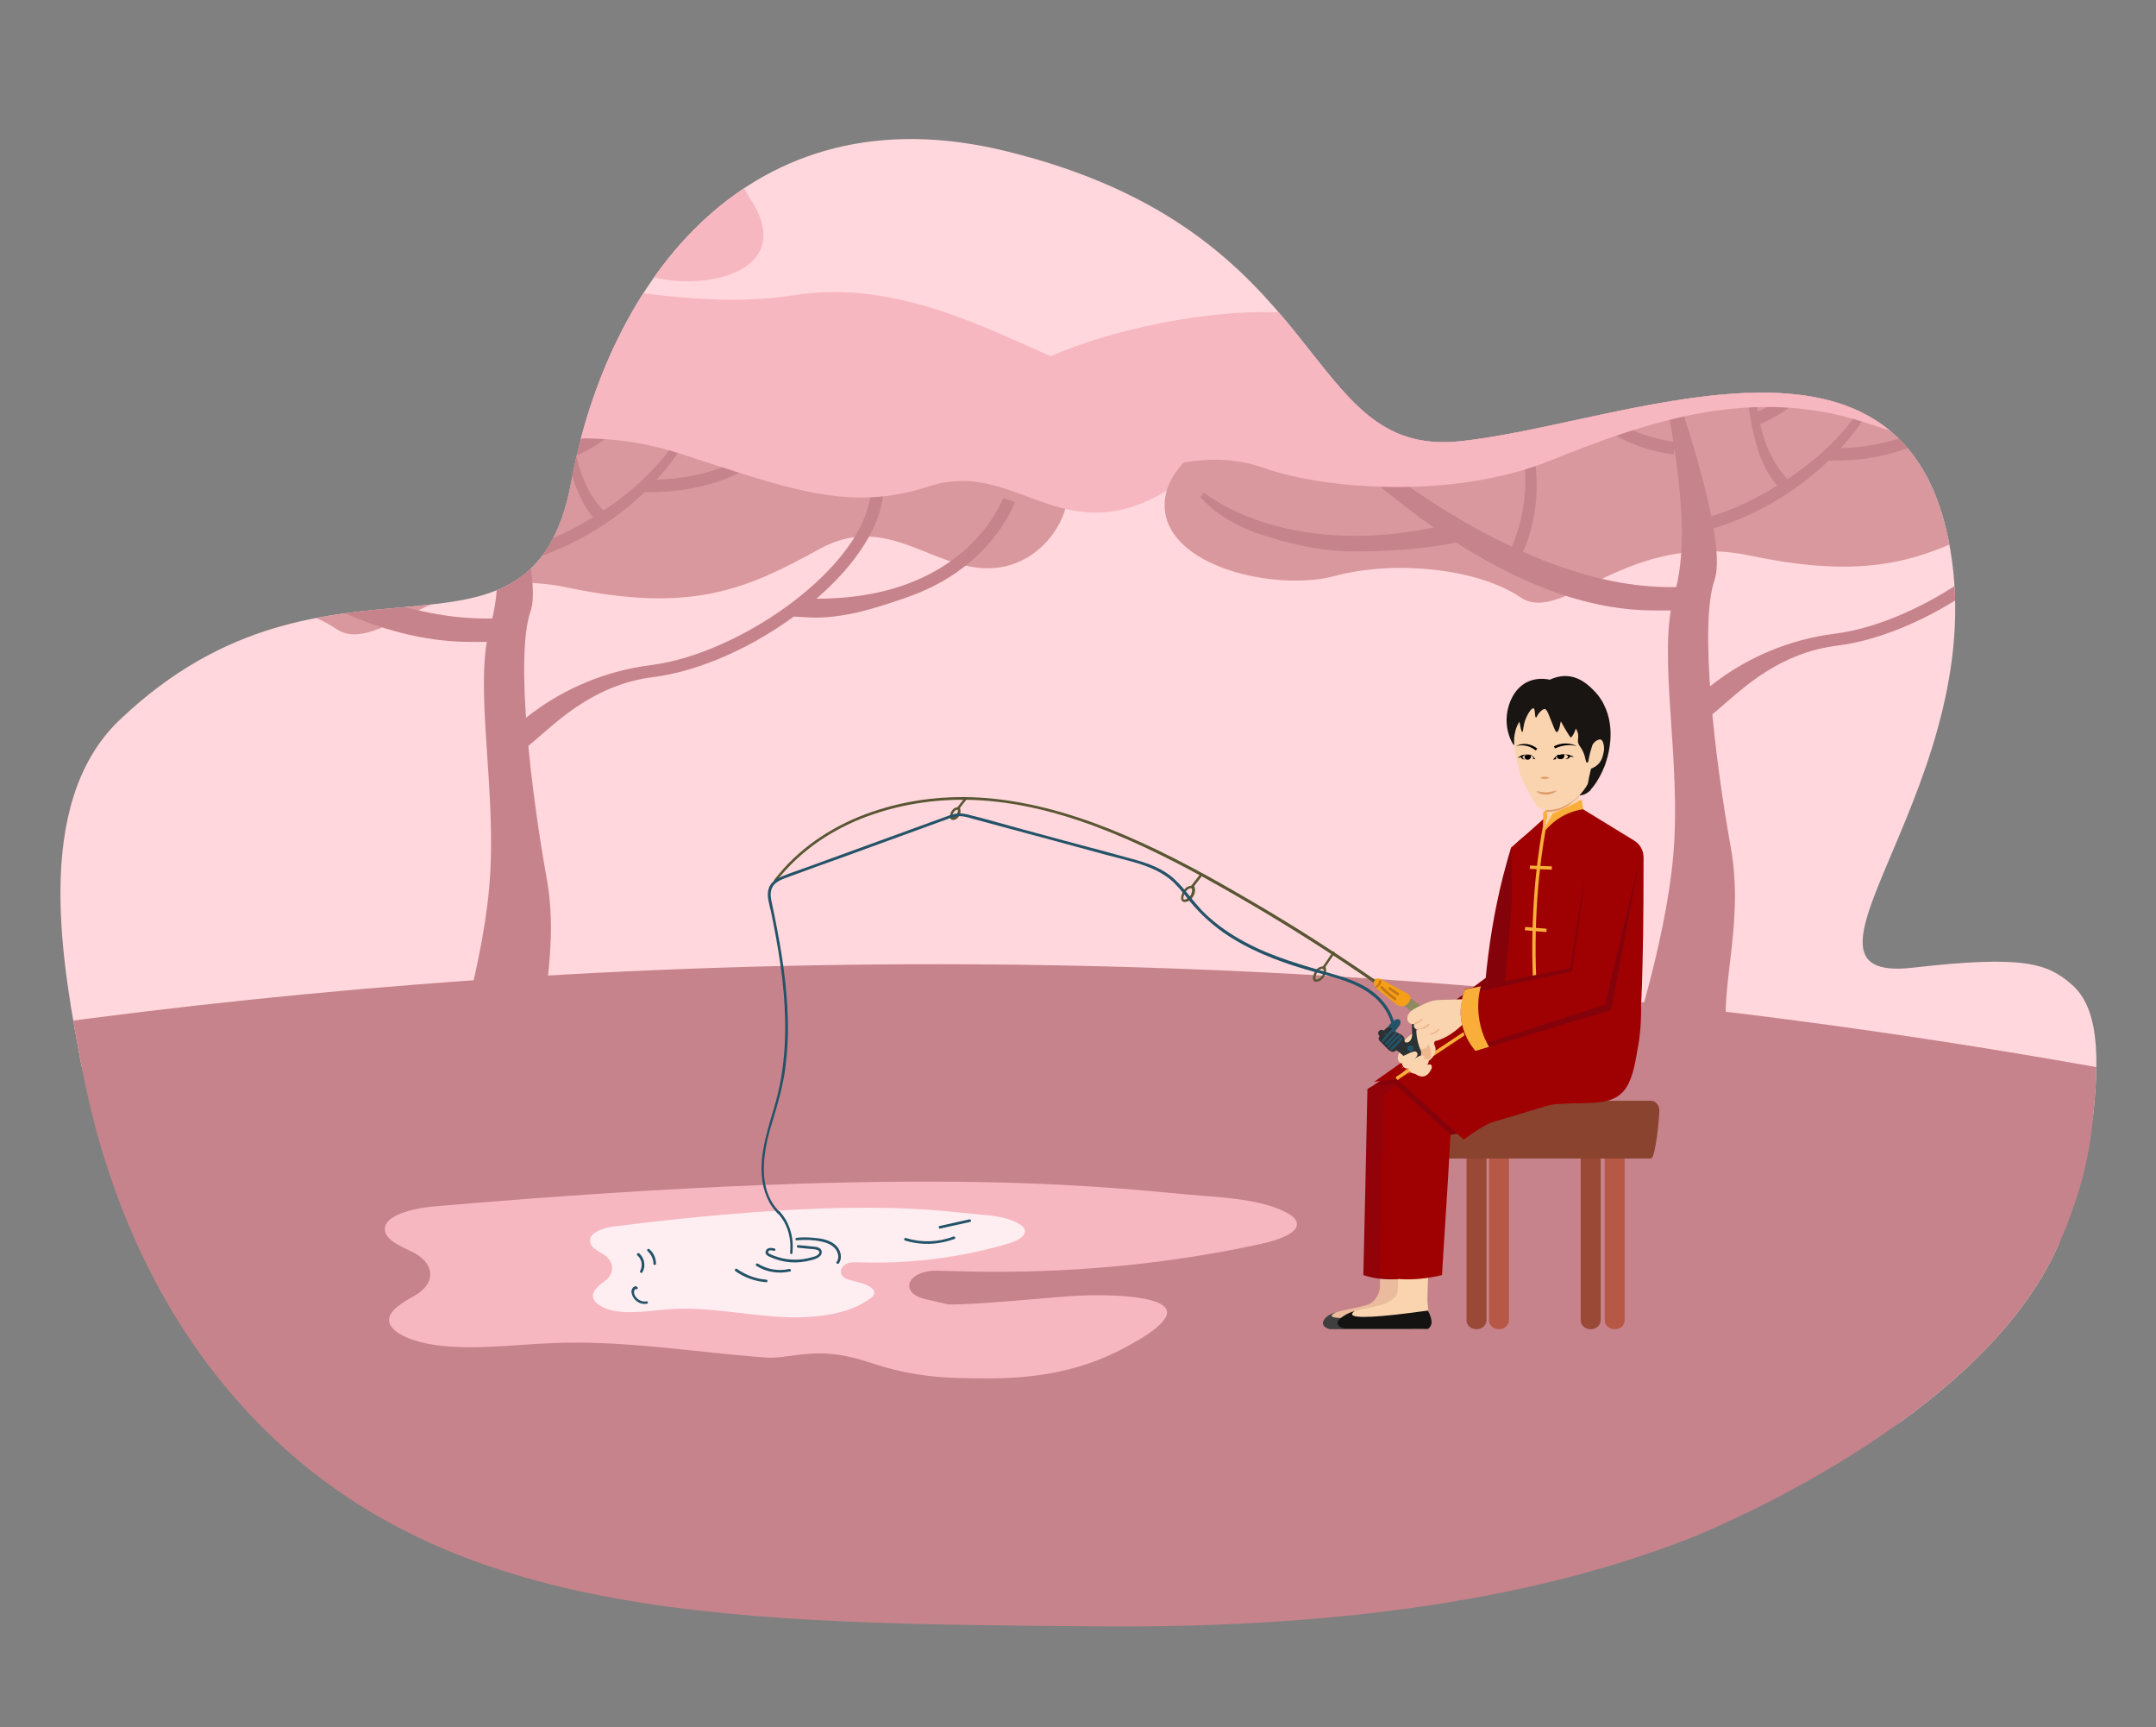 <?xml version="1.0" encoding="utf-8"?>
<!-- Generator: Adobe Illustrator 26.0.1, SVG Export Plug-In . SVG Version: 6.00 Build 0)  -->
<svg version="1.1" id="Layer_1" xmlns="http://www.w3.org/2000/svg" xmlns:xlink="http://www.w3.org/1999/xlink" x="0px" y="0px"
	 viewBox="0 0 844 676" style="enable-background:new 0 0 844 676;" xml:space="preserve">
<rect x="0" y="0" width="844" height="676" fill="#808080" stroke="none"/>
<style type="text/css">
	.st0{clip-path:url(#SVGID_00000028305119604777504190000009442989521891837355_);fill:#FFD7DC;}
	.st1{clip-path:url(#SVGID_00000028305119604777504190000009442989521891837355_);fill:#C6838B;}
	.st2{clip-path:url(#SVGID_00000028305119604777504190000009442989521891837355_);}
	.st3{fill:#C6838B;}
	.st4{fill:#D8989D;}
	.st5{fill:#F7B7C1;}
	.st6{fill:#235368;}
	.st7{fill:#FFEEF1;}
	.st8{fill:#F59F18;}
	.st9{fill:#8E8B5E;}
	.st10{fill:#595634;}
	.st11{fill:#84030A;}
	.st12{fill:#F8AE38;}
	.st13{fill:#B75846;}
	.st14{fill:#994936;}
	.st15{fill:#89432E;}
	.st16{fill:#EABC9D;}
	.st17{fill:#3F3F3F;}
	.st18{fill:#910209;}
	.st19{fill:#FAD4AF;}
	.st20{fill:#141312;}
	.st21{fill:#9F0102;}
	.st22{fill:none;stroke:#F8AE38;stroke-width:1.307;stroke-miterlimit:10;}
	.st23{fill:none;}
	.st24{fill:#191513;}
	.st25{fill:#E09D6C;}
	.st26{fill:#EFB78E;}
	.st27{fill:#2C3133;}
	.st28{fill:#6DA8C6;}
	.st29{fill:#C47712;}
	.st30{clip-path:url(#SVGID_00000028305119604777504190000009442989521891837355_);fill:none;}
</style>
<g>
	<defs>
		<path id="SVGID_1_" d="M819.1,439.9c-0.2,1.8-1,9.2-3.3,19c0,0-4.3,17.6-13,34.6c-34.7,67.3-142,108.8-142,108.8
			c-31.9,12.3-100.7,35.1-228.3,34.2c-146.4-1.1-255.3-1.9-331.4-79.5c-46-47-62.3-104.2-69-138.8c-7.3-39-20.1-103.3,14.8-136.5
			c82.4-78.5,161-8.5,176.7-93.2c14.5-78.1,69.6-153.9,170-129.4c128.9,31.4,114.6,120.2,177.9,113.6
			c63.3-6.6,171.5-56.4,191.1,37.8c19.6,94.2-72.1,174.9-13.7,168.2c43.6-5,52.7-1.6,62.1,6.6C823.5,396,821,420.7,819.1,439.9z"/>
	</defs>
	<clipPath id="SVGID_00000083085464918154534410000000527792081197953983_">
		<use xlink:href="#SVGID_1_"  style="overflow:visible;"/>
	</clipPath>
	<path style="clip-path:url(#SVGID_00000083085464918154534410000000527792081197953983_);fill:#FFD7DC;" d="M814.6,458.5
		c-0.2,0.8-0.4,1.6-0.6,2.4c-9,33-20.2,58.1-28.7,74.4c-7.4,14.2-12.8,21.6-12.8,21.6H101.2c0,0-46.7-67.3-69-138.8
		c-15.9-50.9-19.4-103.9,14.8-136.5c82.4-78.5,161-8.5,176.7-93.2c14.5-78.1,69.6-153.9,170-129.4
		c128.9,31.4,114.6,120.2,177.9,113.6c63.3-6.6,171.5-56.4,191.1,37.8c19.6,94.2-72.1,174.9-13.7,168.2
		C788.8,374,839.6,363.9,814.6,458.5z"/>
	<path style="clip-path:url(#SVGID_00000083085464918154534410000000527792081197953983_);fill:#C6838B;" d="M835.9,420.4
		c-7.6,19.1-8.9,34.5-8.6,45c0.5,21.8,7.8,41.5-3.1,66.4c-2.1,4.7-8.5,18.7-36,48.8c-24,26.4-45.1,44.2-48.8,47.2
		c-85.7,69.5-623.3,38.5-697.5-70.5c-13.3-19.5-39.8-59.2-39.8-59.2c-1.8-5-3.4-10.5-4.4-16.4c-6.4-35.6,8.3-65.9,16.9-80.4
		c107.1-14.7,230.3-24.7,366.6-23.9C554.7,378.4,708.1,396.8,835.9,420.4z"/>
	<g style="clip-path:url(#SVGID_00000083085464918154534410000000527792081197953983_);">
		<g>
			<path class="st3" d="M120.6,149.8c4.8-7.4,5.1-17.6,3.7-29.7c-1.1-9-4.2-15.1-4.3-15.3l-1.9,0.7c0.1,0.3,9.2,26-1.1,42
				L120.6,149.8z"/>
		</g>
		<g>
			<path class="st3" d="M123.7,125.6l0.3-4.3c-11.3-0.9-21.8-5-27.9-13.6c-4.6-6.5-6.6-13-6.7-13L87.6,95c0.1,0.3,1.5,7.2,6.7,14.4
				C99,116.1,108,124.4,123.7,125.6z"/>
		</g>
		<g>
			<path class="st3" d="M194,133.4c8.8-7.1,13.3-19.4,16.4-34.7c2.3-11.4,1-20,1-20.4l-2.6,0.1c0,0.4,0.7,35.3-18.2,50.7L194,133.4z
				"/>
		</g>
		<g>
			<path class="st3" d="M201.9,127.2l-1.3-5.3c14.1-3.5,26.4-10.9,32.4-23.2c4.5-9.2,5.6-17.8,5.6-17.9l2.5,0.1
				c0,0.4-0.4,9.4-5.3,19.6C231.1,110,221.5,122.4,201.9,127.2z"/>
		</g>
		<path class="st4" d="M39.9,170.1c-0.7-0.1-47.5,15.6-47.5,39.9c0,24.3,43.7,34,66.7,27.8c22.9-6.2,55.7-3.1,72.5,8.3
			c16.8,11.4,41.3-26.5,90.4-16.2c49.1,10.3,70.3,0.6,98.9-15.1c28.5-15.7,47.1,12.3,72.3,6.9c25.2-5.4,39.1-43.9,3.6-56.5
			c-35.4-12.6-172.1-27.5-197.3-25C174.2,142.7,39.9,170.1,39.9,170.1z"/>
		<g>
			<path class="st3" d="M174.3,423.9c0,0,14.1-41.9,17.2-76.5c3.4-38.2-6.5-78.8,0.5-102.7c8.3-28.1-3.5-74.4-8.4-104.5
				c0,0,30.6,80.1,24.1,99c-6.2,17.8,0.3,71.3,6.3,104.5c6,33.2-6.6,59.6,0,80.3C214,423.9,184.5,433.8,174.3,423.9z"/>
			<g>
				<path class="st3" d="M200.1,292.8l-3.7-3.1c0.2-0.3,5.4-6.3,15.2-13c9-6.2,23.9-14,43.2-16.4c35.2-4.4,84.2-38.8,86.1-68.1
					l4.9,0.3c-1,14.7-12.7,31.7-32.1,46.6c-18.2,14-40,23.7-58.2,25.9C220.3,269.5,204.6,301.4,200.1,292.8z"/>
			</g>
			<g>
				<path class="st3" d="M205.7,219.5l-1.1-4.7c0.2,0,11.1-2.7,24.4-10.5c12.2-7.2,30.5-19.6,41.1-41.4l2.9,1.4
					c-11.2,22.9-28.9,36.7-41.7,44.2C217.3,216.7,206.2,219.4,205.7,219.5z M205.1,217.1l-0.6-2.4c0,0,0,0,0,0L205.1,217.1z"/>
			</g>
			<g>
				<path class="st3" d="M234.3,204.5c-7.4-6.7-10.9-17.7-13-31.2c-1.6-10.1,0-17.7,0-18l2.3,0.2c0,0.3-2.1,31.1,13.9,45.5
					L234.3,204.5z"/>
			</g>
			<g>
				<path class="st3" d="M254.3,192.6c-1,0-2,0-3,0l0.1-4.9c22.5,0.7,37.3-6.4,45.7-12.4c9.2-6.5,13.1-13.3,13.1-13.3l2.1,1.2
					c-0.2,0.3-2.8,8.7-12.8,15.8C290.9,185.2,276.6,192.6,254.3,192.6z"/>
			</g>
			<g>
				<path class="st3" d="M184.1,251.2c-59.7,0-114.5-54.6-136.4-74.1c-3.9-3.5-7.6-6.8-8.5-7.2c0,0,0.3,0.1,0.7,0.1v-4.9
					c1.7,0,3.2,1.3,11.1,8.3c22.2,19.8,85.5,72.1,145.4,68.5l-3.5,9.2C190.9,251.3,186.1,251.2,184.1,251.2z"/>
			</g>
			<g>
				<path class="st3" d="M66.9,228.1c-15,0-26.9-3.6-35.7-6.3c-17.2-5.3-24.3-14.7-24.7-15l1.4-1.7c0.1,0.1,8.7,7.2,25,12.1
					c15.1,4.6,40,8.2,73.3-0.4l5.5,6.6C96.6,227.4,78.6,228.1,66.9,228.1z"/>
			</g>
			<g>
				<path class="st3" d="M132.3,229.3l-4.4-2c14.3-31.6-2.7-63.9-2.9-64.2l1.8-1.2c0.2,0.3,5.3,8.4,8.6,20.8
					C138.5,194.1,140.4,211.5,132.3,229.3z"/>
			</g>
			<g>
				<path class="st3" d="M133.3,192.6c-12.7,0-22.9-13.5-28.8-20.2c-1.5-1.6-3.5-5-4.1-4.2c0,0-1.1-1.2-0.6-1.2l1.5,0.3
					c1.5,1.3,2.6,0.9,6,4.6c5.6,6.3,16.4,16.5,27.3,15.7l0.4,4.9C134.3,192.6,133.8,192.6,133.3,192.6z"/>
			</g>
			<g>
				<path class="st3" d="M191.7,190.2c-19.6-2.7-30.6-11.9-36.4-19.1c-6.4-7.9-8-15.1-8.1-15.4l4.7-1.1c0,0.1,1.6,6.6,7.3,13.6
					c7.7,9.4,18.8,15.1,33.1,17.1L191.7,190.2z"/>
			</g>
			<g>
				<path class="st3" d="M223.6,179l-1.7-4.6c12-4.4,22.2-12,26.3-23.3c3.1-8.5,3.3-16.2,3.3-16.2l2.2-0.2c0,0.3,0.5,8.3-2.9,17.7
					C247.7,161.2,240.4,172.9,223.6,179z"/>
			</g>
			<g>
				<path class="st3" d="M319.2,241.7c-2.5,0-5.9-0.3-8.4-0.4l1.7-7.2c14.9,0.8,28.5-0.8,40.2-4.7c9.3-3.1,17.5-7.7,24.4-13.6
					c6.1-5.3,10-10.7,12.2-14.3c2.4-3.9,3.4-6.6,3.4-6.6l4.6,1.6c-0.2,0.5-4.2,11.8-16.8,22.8c-7.3,6.4-16.1,11.3-26.1,14.7
					C344.1,237.5,331.9,241.7,319.2,241.7z"/>
			</g>
		</g>
		<path class="st5" d="M-72,190.2c0,0,16.8,13.1,40.6,9.3c23.8-3.8,40.9-11.8,63.2-3.9c22.3,7.9,73,12.6,112-3.2s78.9-28.8,122-15
			c43,13.8,66.2,23.3,98,12.9c31.9-10.4,49.8,22.4,86.3,5.3c36.5-17.1,12.4-42.9-15.8-48.3c-28.2-5.3-72.1-39.8-123.1-31.8
			c-51,8-97.6-13.8-146.4-3.3c-48.8,10.5-74.4,26.5-123.8,22.6C-8.4,130.7-109.3,160.9-72,190.2z"/>
		<path class="st3" d="M119.8,114.2c0,0-30.1,3.1-47.2,9.3c-17.1,6.2-56.2,2.5-41.3-16.7c14.9-19.2,26-31.5,59.3-27.8
			c33.3,3.7,66.6,7.4,76,16.1C175.8,103.7,132.8,116.1,119.8,114.2z"/>
		<path class="st5" d="M193,86.7c12.6-2.9,33.9,9.1,54.9,19.1c21,10,64.4,3,46.9-26.2c-17.5-29.2-30.6-48.1-72.4-44.2
			c-41.8,3.9-83.5,7.9-95.7,20.3C114.5,68.1,158.8,94.6,193,86.7z"/>
	</g>
	<g style="clip-path:url(#SVGID_00000083085464918154534410000000527792081197953983_);">
		<g>
			<path class="st3" d="M584.1,137.5c4.8-7.4,5.1-17.6,3.7-29.7c-1.1-9-4.2-15.1-4.3-15.3l-1.9,0.7c0.1,0.3,9.2,26-1.1,42
				L584.1,137.5z"/>
		</g>
		<g>
			<path class="st3" d="M587.2,113.2l0.3-4.3c-11.3-0.9-21.8-5-27.9-13.6c-4.6-6.5-6.6-13-6.7-13l-1.9,0.4c0.1,0.3,1.5,7.2,6.7,14.4
				C562.5,103.8,571.5,112,587.2,113.2z"/>
		</g>
		<g>
			<path class="st3" d="M657.5,121.1c8.8-7.1,13.3-19.4,16.4-34.7c2.3-11.4,1-20,1-20.4l-2.6,0.1c0,0.4,0.7,35.3-18.2,50.7
				L657.5,121.1z"/>
		</g>
		<g>
			<path class="st3" d="M665.4,114.9l-1.3-5.3c14.1-3.5,26.4-10.9,32.4-23.2c4.5-9.2,5.6-17.8,5.6-17.9l2.5,0.1
				c0,0.4-0.4,9.4-5.3,19.6C694.6,97.7,685,110,665.4,114.9z"/>
		</g>
		<path class="st4" d="M503.4,157.7c-0.7-0.1-47.5,15.6-47.5,39.9c0,24.3,43.7,34,66.7,27.8c22.9-6.2,55.7-3.1,72.5,8.3
			c16.8,11.4,41.3-26.5,90.4-16.2c49.1,10.3,70.3,0.6,98.9-15.1c28.5-15.7,47.1,12.3,72.3,6.9c25.2-5.4,39.1-43.9,3.6-56.5
			c-35.4-12.6-172.1-27.5-197.3-25C637.7,130.4,503.4,157.7,503.4,157.7z"/>
		<g>
			<path class="st3" d="M637.8,411.6c0,0,14.1-41.9,17.2-76.5c3.4-38.2-6.5-78.8,0.5-102.7c8.3-28.1-3.5-74.4-8.4-104.5
				c0,0,30.6,80.1,24.1,99c-6.2,17.8,0.3,71.3,6.3,104.5c6,33.2-6.6,59.6,0,80.3C677.5,411.6,647.9,421.5,637.8,411.6z"/>
			<g>
				<path class="st3" d="M663.6,280.5l-3.7-3.1c0.2-0.3,5.4-6.3,15.2-13c9-6.2,23.9-14,43.2-16.4c35.2-4.4,84.2-38.8,86.1-68.1
					l4.9,0.3c-1,14.7-12.7,31.7-32.1,46.6c-18.2,14-40,23.7-58.2,25.9C683.8,257.1,668,289.1,663.6,280.5z"/>
			</g>
			<g>
				<path class="st3" d="M669.2,207.2l-1.1-4.7c0.2,0,11.1-2.7,24.4-10.5c12.2-7.2,30.5-19.6,41.1-41.4l2.9,1.4
					c-11.2,22.9-28.9,36.7-41.7,44.2C680.8,204.4,669.6,207.1,669.2,207.2z M668.6,204.8l-0.6-2.4c0,0,0,0,0,0L668.6,204.8z"/>
			</g>
			<g>
				<path class="st3" d="M697.8,192.2c-7.4-6.7-10.9-17.7-13-31.2c-1.6-10.1,0-17.7,0-18l2.3,0.2c0,0.3-2.1,31.1,13.9,45.5
					L697.8,192.2z"/>
			</g>
			<g>
				<path class="st3" d="M717.8,180.3c-1,0-2,0-3,0l0.1-4.9c22.5,0.7,37.3-6.4,45.7-12.4c9.2-6.5,13.1-13.3,13.1-13.3l2.1,1.2
					c-0.2,0.3-2.8,8.7-12.8,15.8C754.4,172.9,740.1,180.3,717.8,180.3z"/>
			</g>
			<g>
				<path class="st3" d="M647.6,238.9c-59.7,0-114.5-54.6-136.4-74.1c-3.9-3.5-7.6-6.8-8.5-7.2c0,0,0.3,0.1,0.7,0.1v-4.9
					c1.7,0,3.2,1.3,11.1,8.3c22.2,19.8,85.5,72.1,145.4,68.5l-3.5,9.2C654.3,239,649.6,238.9,647.6,238.9z"/>
			</g>
			<g>
				<path class="st3" d="M530.3,215.8c-15,0-26.9-3.6-35.7-6.3c-17.2-5.3-24.3-14.7-24.7-15l1.4-1.7c0.1,0.1,8.7,7.2,25,12.1
					c15.1,4.6,40,8.2,73.3-0.4l5.5,6.6C560,215.1,542,215.8,530.3,215.8z"/>
			</g>
			<g>
				<path class="st3" d="M595.8,216.9l-4.4-2c14.3-31.6-2.7-63.9-2.9-64.2l1.8-1.2c0.2,0.3,5.3,8.4,8.6,20.8
					C602,181.8,603.9,199.2,595.8,216.9z"/>
			</g>
			<g>
				<path class="st3" d="M596.7,180.3c-12.7,0-22.9-13.5-28.8-20.2c-1.5-1.6-3.5-5-4.1-4.2c0,0-1.1-1.2-0.6-1.2l1.5,0.3
					c1.5,1.3,2.6,0.9,6,4.6c5.6,6.3,16.4,16.5,27.3,15.7l0.4,4.9C597.8,180.3,597.2,180.3,596.7,180.3z"/>
			</g>
			<g>
				<path class="st3" d="M655.2,177.9c-19.6-2.7-30.6-11.9-36.4-19.1c-6.4-7.9-8-15.1-8.1-15.4l4.7-1.1c0,0.1,1.6,6.6,7.3,13.6
					c7.7,9.4,18.8,15.1,33.1,17.1L655.2,177.9z"/>
			</g>
			<g>
				<path class="st3" d="M687.1,166.7l-1.7-4.6c12-4.4,22.2-12,26.3-23.3c3.1-8.5,3.3-16.2,3.3-16.2l2.2-0.2c0,0.3,0.5,8.3-2.9,17.7
					C711.2,148.9,703.8,160.6,687.1,166.7z"/>
			</g>
			<g>
				<path class="st3" d="M782.7,229.4c-2.5,0-5.9-0.3-8.4-0.4l1.7-7.2c14.9,0.8,28.5-0.8,40.2-4.7c9.3-3.1,17.5-7.7,24.4-13.6
					c6.1-5.3,10-10.7,12.2-14.3c2.4-3.9,3.4-6.6,3.4-6.6l4.6,1.6c-0.2,0.5-4.2,11.8-16.8,22.8c-7.3,6.4-16.1,11.3-26.1,14.7
					C807.5,225.1,795.4,229.4,782.7,229.4z"/>
			</g>
		</g>
		<path class="st5" d="M391.5,177.9c0,0,16.8,13.1,40.6,9.3c23.8-3.8,40.9-11.8,63.2-3.9c22.3,7.9,73,12.6,112-3.2
			c39.1-15.8,78.9-28.8,122-15c43,13.8,66.2,23.3,98,12.9c31.9-10.4,49.8,22.4,86.3,5.3c36.5-17.1,12.4-42.9-15.8-48.3
			c-28.2-5.3-72.1-39.8-123.1-31.8c-51,8-97.6-13.8-146.4-3.3c-48.8,10.5-74.4,26.5-123.8,22.6C455.1,118.4,354.2,148.5,391.5,177.9
			z"/>
		<path class="st5" d="M583.2,101.9c0,0-30.1,3.1-47.2,9.3c-17.1,6.2-56.2,2.5-41.3-16.7c14.9-19.2,26-31.5,59.3-27.8
			c33.3,3.7,66.6,7.4,76,16.1C639.3,91.4,596.3,103.8,583.2,101.9z"/>
		<path class="st5" d="M656.5,74.4c12.6-2.9,33.9,9.1,54.9,19.1c21,10,64.4,3,46.9-26.2c-17.5-29.2-30.6-48.1-72.4-44.2
			c-41.8,3.9-83.5,7.9-95.7,20.3C578,55.8,622.3,82.3,656.5,74.4z"/>
	</g>
	<g style="clip-path:url(#SVGID_00000083085464918154534410000000527792081197953983_);">
		<path class="st5" d="M170.4,472.1c-9.5,0.8-20.7,3.8-19.7,9.6c0.3,1.8,1.8,3.4,3.9,4.7c1.9,1.2,3.9,2.2,6.1,3.2
			c9.8,4.5,10.3,12.6,1.4,17.6c-4.7,2.6-9.8,5.7-9.8,9.4c0,4.4,7.5,7.8,15.2,9.3c15.7,2.9,32.9,0.3,49.5-0.3
			c28-1.1,55.4,3.7,83.2,5.7c6.9,0.5,15.4-2.8,27.3-1.2c10.8,1.5,14.9,4.6,27.9,7.1c10.5,2,18.5,2.1,25,2.2c14.5,0.2,36.2,0.2,58-11
			c4.5-2.3,19.6-10.1,18.4-15.4c-1.4-6.1-23.8-6.5-35.3-5.9c-10.5,0.6-38.9,3.6-50.1,3.4c-0.6,0-4.2-1-8.8-2
			c-11.1-2.4-7.5-11.5,4.5-11.2c4,0.1,7.9,0.2,11.8,0.3c39,0.9,78.4-2.8,114.7-10.8c7.4-1.6,16.1-4.7,13.7-9.2
			c-0.5-0.9-1.4-1.7-2.6-2.4c-8.5-5.1-21.6-6.3-33.8-7.2C438.4,465.5,371.3,454.8,170.4,472.1z"/>
		<g>
			<path class="st6" d="M544.8,405.4c0.8-1.1,1.6-2.2,2.5-3.3c0.4-0.5,0.8-1,0.9-1.6c0.1-0.4,0.1-0.9-0.1-1.2
				c-0.2-0.3-0.7-0.5-1.1-0.4c-0.4,0-0.8,0.2-1.1,0.4c-1.3,0.8-2.3,2.1-3.2,3.3L544.8,405.4z"/>
			<path class="st7" d="M240.3,480c-4.5,0.6-9.8,2.5-9.3,6c0.2,1.1,0.9,2.1,1.9,2.8c0.9,0.7,1.9,1.3,3,1.9c4.7,2.7,5,7.6,0.8,10.7
				c-2.2,1.6-4.6,3.5-4.6,5.8c0.1,2.7,3.7,4.7,7.3,5.6c7.5,1.7,15.7,0,23.6-0.5c13.3-0.8,26.5,1.9,39.8,2.9
				c13.6,1.1,28.9-0.1,38.2-7.3c0.4-0.3,0.7-0.6,0.9-0.9c1.5-2.5-2.2-4.1-5.3-5c-1.4-0.4-2.8-0.8-4.2-1.1c-5.3-1.4-3.7-7,2-6.9
				c1.9,0,3.8,0.1,5.6,0.1c18.6,0.3,37.4-2.3,54.6-7.4c3.5-1,7.6-3,6.4-5.7c-0.2-0.6-0.7-1.1-1.3-1.5c-4.1-3-10.4-3.7-16.2-4.2
				C368,474,335.9,468,240.3,480z"/>
			<path class="st8" d="M569.4,402.9c2.9,1.7,5.5,3.8,7.9,6.1c0.8,0.8,1.6,1.9,1.1,2.9c-0.3,0.7-1.2,1-2,0.9
				c-0.8-0.1-1.4-0.5-2.1-0.9c-3.3-2-6.4-4.3-9.4-6.7c1.3-0.9,2.7-1.8,4-2.7L569.4,402.9z"/>
			<path class="st9" d="M557.4,394.7c-1.6-1.4-3.2-2.6-5-3.8c-0.1-0.1-0.2-0.1-0.4-0.1c-0.1,0-0.2,0.2-0.3,0.3
				c-0.6,0.9-1.2,1.8-1.8,2.7c1.8,1.5,3.7,2.8,5.7,3.9c0.7-1,1.3-1.9,2-2.9L557.4,394.7z"/>
			<g>
				<path class="st10" d="M538.6,383.7c-15.9-11-32.1-21.4-48.8-31.1c-16-9.4-32.3-18.4-49.4-25.7c-16.4-7-33.5-12.4-51.3-14.3
					c-15.1-1.6-30.7-0.3-45.2,4.3c-14.1,4.4-27.3,12.1-37.2,23.1c-1.2,1.4-2.4,2.8-3.6,4.3c-0.4,0.5,0.3,1.2,0.7,0.7
					c9.1-11.8,21.8-20.4,35.7-25.5c14.1-5.2,29.3-7.2,44.3-6.3c17.8,1.1,35.2,6.1,51.6,12.8c16.8,6.9,32.9,15.5,48.6,24.6
					c16.4,9.4,32.5,19.5,48.1,30.1c2,1.3,3.9,2.7,5.9,4.1C538.6,384.8,539.1,384,538.6,383.7L538.6,383.7z"/>
			</g>
			<g>
				<path class="st10" d="M470,341.9c-1.3,1.6-2.5,3.3-3.8,4.9c-0.2,0.2-0.2,0.5,0,0.7c0.2,0.2,0.5,0.2,0.7,0
					c1.3-1.6,2.5-3.3,3.8-4.9c0.2-0.2,0.2-0.5,0-0.7C470.5,341.7,470.2,341.7,470,341.9L470,341.9z"/>
			</g>
			<g>
				<path class="st10" d="M466.4,347c0.6,1.5,0.1,3.3-1.1,4.3c-0.3,0.2-0.6,0.4-1,0.6c-0.3,0.1-0.8,0.3-1,0c-0.1-0.3-0.1-0.7,0-1
					c0.1-0.5,0.3-1,0.6-1.5c0.5-0.9,1.4-1.9,2.6-1.8c0.3,0,0.5-0.1,0.6-0.3c0.1-0.2-0.1-0.5-0.3-0.6c-1.4-0.2-2.6,0.6-3.4,1.7
					c-0.4,0.6-0.6,1.2-0.8,1.8c-0.2,0.5-0.3,1.1-0.2,1.7c0.1,0.5,0.5,1,1.1,1.1c0.6,0.1,1.3-0.2,1.8-0.4c0.9-0.5,1.6-1.3,2.1-2.3
					c0.5-1.1,0.6-2.4,0.1-3.5c-0.1-0.2-0.3-0.4-0.6-0.3C466.5,346.5,466.3,346.8,466.4,347L466.4,347z"/>
			</g>
			<g>
				<path class="st10" d="M377.5,312.4c-0.9,1.2-1.8,2.4-2.7,3.5c-0.2,0.2-0.2,0.5,0,0.7c0.2,0.2,0.5,0.2,0.7,0
					c0.9-1.2,1.8-2.4,2.7-3.5c0.2-0.2,0.2-0.5,0-0.7C378,312.2,377.6,312.2,377.5,312.4L377.5,312.4z"/>
			</g>
			<g>
				<path class="st10" d="M374.8,316.2c0.2,0.6,0.3,1,0.1,1.6c-0.1,0.5-0.4,1-0.9,1.4c0,0,0,0-0.1,0.1c-0.1,0-0.1,0.1-0.2,0.1
					c-0.2,0.1-0.2,0.1-0.4,0.2c-0.1,0-0.3,0.1-0.4,0.1c0,0-0.1,0-0.1,0c0,0,0,0-0.1,0c0,0.1,0-0.2,0-0.1c0-0.1,0-0.1,0-0.2
					c0,0,0-0.1,0-0.1c0,0.1,0,0,0,0c0-0.1,0-0.2,0.1-0.2c0.1-0.4,0.2-0.7,0.4-1c0.3-0.6,1-1.3,1.7-1.2c0.3,0,0.5-0.1,0.6-0.3
					c0.1-0.2-0.1-0.5-0.3-0.6c-1.1-0.2-2,0.4-2.6,1.3c-0.3,0.4-0.5,0.9-0.6,1.4c-0.1,0.4-0.2,0.8-0.1,1.3c0.1,0.4,0.4,0.8,0.9,0.9
					c0.5,0.1,1-0.1,1.4-0.3c0.7-0.4,1.2-1,1.5-1.7c0.4-0.8,0.4-1.8,0.1-2.6c-0.1-0.2-0.3-0.4-0.6-0.3
					C374.9,315.6,374.7,315.9,374.8,316.2L374.8,316.2z"/>
			</g>
			<g>
				<path class="st10" d="M521.7,372.6c-1.4,1.9-2.5,3.9-4,5.8c-0.2,0.2-0.2,0.5,0,0.7c0.2,0.2,0.5,0.2,0.7,0c1.4-1.9,2.5-3.9,4-5.8
					c0.2-0.2,0.2-0.5,0-0.7C522.2,372.4,521.9,372.4,521.7,372.6L521.7,372.6z"/>
			</g>
			<g>
				<path class="st10" d="M517.9,378.6c0.6,1.4,0.1,3.1-1.1,4.1c-0.3,0.2-0.6,0.4-0.9,0.5c-0.3,0.1-0.7,0.3-0.9,0
					c-0.1-0.3-0.1-0.7,0-1c0.1-0.5,0.3-1,0.5-1.4c0.5-0.9,1.3-1.8,2.4-1.6c0.3,0,0.5-0.1,0.6-0.3c0.1-0.2-0.1-0.5-0.3-0.6
					c-1.3-0.2-2.5,0.5-3.2,1.6c-0.4,0.5-0.6,1.1-0.8,1.7c-0.2,0.5-0.3,1.1-0.2,1.6c0.1,0.5,0.5,1,1,1c0.6,0.1,1.2-0.1,1.7-0.4
					c0.9-0.5,1.6-1.3,2-2.2c0.5-1.1,0.6-2.3,0.1-3.4c-0.1-0.2-0.3-0.4-0.6-0.3C518,378.1,517.8,378.4,517.9,378.6L517.9,378.6z"/>
			</g>
			<g>
				<g>
					<g>
						<path class="st11" d="M562.2,396.9c2.8,4.1,5.5,8.1,8.3,12.2c8.8-7.2,17.6-14.4,26.4-21.6c2-18,4.1-36,6.1-54
							c-0.7-3.1-1.4-6.3-2.1-9.4c-1.7,1.2-3.5,2.5-5.3,4.1c-1.5,1.2-2.8,2.5-4.1,3.6c-1.1,3.6-2.1,7.3-3.1,11.1
							c-3.6,14.2-5.6,27.5-6.8,39.8C575.3,387.5,568.7,392.2,562.2,396.9z"/>
						<path class="st12" d="M619.2,313.1c-1.5,0.2-3.3,0.5-5.2,1c-1.6,0.4-3,0.9-4.2,1.4c0.1,0.7,0.3,1.3,0.4,2
							c2.9-0.5,5.7-0.9,8.6-1.4C618.9,315.1,619,314.1,619.2,313.1z"/>
						<g id="_x36__00000068649652414943013850000005374339549486418317_">
							<path class="st13" d="M632.1,520.2c-2.1,0-3.9-1.5-3.9-3.3v-81.1c0-1.8,1.7-3.3,3.9-3.3c2.1,0,3.9,1.5,3.9,3.3v81.1
								C636,518.7,634.3,520.2,632.1,520.2z"/>
							<path class="st14" d="M622.7,520.2c-2.1,0-3.9-1.5-3.9-3.3v-81.1c0-1.8,1.7-3.3,3.9-3.3c2.1,0,3.9,1.5,3.9,3.3v81.1
								C626.5,518.7,624.8,520.2,622.7,520.2z"/>
							<path class="st13" d="M586.8,520.2c-2.1,0-3.9-1.5-3.9-3.3v-81.1c0-1.8,1.7-3.3,3.9-3.3s3.9,1.5,3.9,3.3v81.1
								C590.6,518.7,588.9,520.2,586.8,520.2z"/>
							<path class="st14" d="M578,520.2c-2.1,0-3.9-1.5-3.9-3.3v-81.1c0-1.8,1.7-3.3,3.9-3.3c2.1,0,3.9,1.5,3.9,3.3v81.1
								C581.8,518.7,580.1,520.2,578,520.2z"/>
							<path class="st15" d="M561.9,434.7c0-2.1,1.5-3.9,3.3-3.9h81.1c1.8,0,3.3,1.7,3.3,3.9c0,2.1-1.5,18.7-3.3,18.7h-81.1
								C563.4,453.4,561.9,436.8,561.9,434.7z"/>
						</g>
						<path class="st16" d="M520.8,520.1h30c1.5,0,2.6-1.2,2.5-2.7c-0.2-3.1-1-7.8-0.8-9.9c0.1-4.3,0.3-9,0.4-13.3
							c0.1-4.7,0.3-9.5,0.5-14.2c-4.3,0.1-8.6,0.3-12.9,0.4c-0.1,7.9-0.2,15.7-0.3,23.6c-0.1,0.9-0.4,2.5-1.6,4.1
							c-0.8,1.1-1.7,2-3.2,2.5c-3.7,1.2-7.9,1.7-10.6,2.5c-2.4,0.6-4.6,1.4-5.9,3.1C517.6,517.8,518.8,520.1,520.8,520.1z"/>
						<path class="st17" d="M554.2,517c0,0.4-0.1,0.9-0.3,1.4c-0.3,1-1.2,1.8-2.3,1.8h-31c-0.4-0.1-2.4-0.7-2.7-2
							c-0.3-1.5,1.5-3.7,5.1-4.6c-1.2,0.6-1.8,1-1.7,1.4c0.2,1.4,11,1.1,32.2-1.1C554.2,515.2,554.2,516.4,554.2,517z"/>
						<path class="st18" d="M533.7,499c10.5,3.8,24.5,0,24.5,0c1.4-20.9,2.7-35.8,4.1-56.7c21.5-6,43.1-11.9,64.6-17.9
							c2-8.3,3.9-16.7,5.9-25c-15.5-1.4-31-2.8-46.5-4.2l-51,31C534.8,452.5,534.3,472.7,533.7,499z"/>
						<path class="st11" d="M545.8,424.2c-2.7,0.2-5.4,0.4-8.1,0.6c1.5-1,3-2,4.5-3c3,0.1,6.1,0.1,9.1,0.2
							C549.5,422.7,547.6,423.5,545.8,424.2z"/>
						<path class="st19" d="M527.1,520.1h30c1.5,0,2.6-1.2,2.5-2.7c-0.2-3.1-1-7.8-0.8-9.9c0.3-9.2,0.5-18.4,0.8-27.6
							c-4.4,0-8.8,0-13.1,0c0.6,11.5,0.9,20.1,0.8,23.5c0,1.3-0.1,3.1-1.3,4.3c-0.9,1-2.7,1.9-3,2.1c0,0-0.6,0.4-1.3,0.6
							c-3.7,1.2-7.9,1.7-10.6,2.5c-2.4,0.6-4.6,1.4-5.9,3.1C523.8,517.8,525.1,520.1,527.1,520.1z"/>
						<path class="st20" d="M560.4,517.8c-0.1,0.7-0.4,1.2-0.4,1.2c-0.3,0.5-0.7,0.9-0.9,1c-0.1,0-0.2,0.1-0.3,0.1h-32
							c-0.5-0.1-3-0.7-3.2-2.1c-0.3-1.9,4-3.9,4.4-4.1c0.9-0.4,1.7-0.6,2.3-0.8c-0.7,0.5-1.1,1-1,1.3c0.4,1.7,10.3,1.2,29.7-1.5
							C560.1,515,560.5,516.8,560.4,517.8z"/>
						<path class="st21" d="M540,499c10.5,3.8,24.5,0,24.5,0c1.1-19,2.1-31.9,3.1-50.9c0.1-1.3,0.1-2.7,0.2-4c0,0,0.1,0,0.1,0
							c21.7-6.5,43.5-13.1,65.3-19.6l5.9-25c-17.2-1.5-34.4-3.1-51.6-4.6c-12.8,9.4-25.6,18.7-38.5,28.1c-1.7,1.3-3.5,2.5-5.2,3.8
							c-0.5,0.4-1.1,0.8-1.6,1.2c-0.4,0.3-0.7,0.8-0.7,1.4C541.1,454.6,540.5,473.8,540,499z"/>
						<path class="st11" d="M567.9,444.1c1.9-0.3,3.9-0.5,5.8-0.8c-8.4-7.3-16.8-14.5-25.2-21.8c-0.9,0.9-1.8,1.8-2.6,2.7
							C553.2,430.8,560.5,437.5,567.9,444.1z"/>
						<path class="st21" d="M588.9,387.4c2.1,4.1,6.1,10.5,13.4,15.7c16.7,11.7,36.1,6.5,39.1,5.6c0,0,0.4-5.2,0.8-11.8
							c0.6-8.9,0.7-15.7,0.8-19.8c0.4-15.4,0.4-32.9,0.4-41.5c0-2.8-1.4-5.3-3.8-6.7c-7-4.3-13.9-8.5-20.9-12.8
							c-1.5,0-3.2,0-5.1,0.4c-3.9,0.7-6.9,2.3-8.8,3.5c-4.4,4-8.9,7.9-13.3,11.9c0.2,6.5,0.3,13.1,0.5,19.6
							C591.1,363.4,590,375.4,588.9,387.4z"/>
						<path class="st21" d="M546.8,422.3c-3,0.4-6,0.7-8.9,1.1c17-12,34-24,51-36c0.8-5.7,1.6-11.3,2.4-17
							c17,7.8,34.1,15.6,51.1,23.4c0.1,3.6,0,8.8-1,14.8c-1.3,7.8-2.3,13.9-5.4,17.9c-6.9,8.9-20.6,2.3-40.6,8.1
							c-10.2,2.9-17.7,7.8-22.4,11.4C564.4,438.1,555.6,430.2,546.8,422.3z"/>
						<path class="st22" d="M604.6,323.6c-1.5,8.3-2.7,17.5-3.4,27.4c-0.9,12.9-0.9,24.6-0.3,35C583,398,565,410,547,421.9
							c-0.1,0.1-0.1,0.3-0.2,0.4"/>
						<path class="st22" d="M607.5,339.7c-2.9-0.1-5.8-0.2-8.6-0.3"/>
						<path class="st22" d="M605.4,364.1c-2.8-0.2-5.6-0.4-8.4-0.7"/>
						<path class="st22" d="M605.8,385.9c-3.4-0.5-6.8-1-10.2-1.5"/>
						<path class="st21" d="M576.5,412.9c17.6-5.9,35.2-11.9,52.7-17.8c4-18,7.9-36,11.9-54c-0.1-1.3-0.7-4.2-2.8-5.5
							c-2.8-1.7-6.5,0.4-10,2.1c-3.9,1.8-6.4,4.3-7.8,6c-1.9,11.8-3.8,23.5-5.7,35.3c-6.6,1.6-13.4,3.1-20.5,4.5
							c-7.1,1.4-14.1,2.6-20.8,3.7c-0.9,3-2.1,8.6-0.8,15.4C573.5,407.1,575.1,410.5,576.5,412.9z"/>
						<path class="st12" d="M615,311.5c-1.7,0.5-3.9,1.4-6.2,2.8c-2,1.2-3.6,2.6-4.7,3.7c0,1.9,0,3.8-0.1,5.6c0.2,0,0.4,0,0.6,0.1
							c0.2-1.2,1-4.3,3.8-7c3.4-3.3,7.6-3.7,8.7-3.7C616.4,312.5,615.7,312,615,311.5z"/>
						<g>
							<path class="st23" d="M604,328.8"/>
						</g>
						<g>
							<path class="st24" d="M622.7,309.2c-0.4,0.4-1,0.9-1.9,1.4c-0.2,0.1-0.7,0.4-1.3,0.5c-1,0.3-1.9,0.2-2.7,0.1
								c0.1-1.2,0.6-3.7,2.4-6.3c1.7-2.4,3.8-3.5,4.9-4C623.7,303.7,623.2,306.4,622.7,309.2z"/>
							<g>
								<path class="st19" d="M604.6,324.2c0.7-0.9,1.5-1.8,2.3-2.8c0.8-0.9,1.6-1.7,2.3-2.5c0.3-0.3,0.7-0.6,1.1-0.9
									c0.3-0.2,0.6-0.4,1-0.7c1.1-0.7,2.2-1.2,3.3-1.6c1.3-0.5,2.5-0.7,3.5-0.9c-0.1-0.6-0.2-1.2-0.2-2c0-0.3,0-0.7,0.1-1v0
									c0-0.1,0-0.1,0-0.2c0.1-0.4,0.1-0.9,0.2-1.3c0.1-0.2,0.1-0.4,0.2-0.6c-3.4,0.6-6.8,1.1-10.2,1.7c-1,0.2-2,0.3-2.9,0.5h0v0
									c0,0.4,0,0.8,0.1,1.2c0.1,1.4,0.1,2.9,0.2,4.3v0.1c0,0.3,0,0.6,0,0.8c0,0.6,0.1,1.3,0.1,1.9c-0.2,0.3-0.3,0.6-0.5,1
									C604.8,322.5,604.6,323.4,604.6,324.2z"/>
								<path class="st25" d="M605.3,312.1c0,0.4,0,0.8,0.1,1.2c0.1,1.4,0.1,2.9,0.2,4.3v0.1c0.4,0,0.9,0,1.3,0
									c1.3-0.1,2.4-0.3,3.5-0.7c1.7-0.6,3.1-1.5,4.2-2.3c0.3-0.3,0.7-0.5,1.3-1.1c0.9-0.7,1.6-1.4,2.2-1.8v0c0-0.1,0-0.1,0-0.2
									c0.1-0.4,0.1-0.9,0.2-1.3c0.1-0.2,0.1-0.4,0.2-0.6c-3.4,0.6-6.8,1.1-10.2,1.7C607.2,311.7,606.3,311.9,605.3,312.1z"/>
								<path class="st19" d="M609.2,267.2c15-0.2,17.4,9.9,17.5,15.8c0,2.6,0.1,4.5-0.2,7.2c-0.3,3.1-0.8,7.2-2.7,11.8
									c-1.4,3.4-3.3,8-8,11.4c-2.4,1.7-4.3,2.5-5.1,2.8c-2.4,0.8-4.3,0.8-4.7,0.8c-0.9,0-1.9-0.1-2.9-0.5c-2-0.8-2.5-2.8-4.8-6.8
									c-1.2-2.1-2.5-4.1-3.3-7.1c-2.2-7.9-2.8-13.4-2.8-19.2C592,277.6,594.2,267.4,609.2,267.2z"/>
								<path class="st24" d="M606.7,266c-4.2-0.9-7.2,0.2-8.4,0.7c-6.5,2.9-8.8,10.8-8.5,16.1c0.2,4.9,2.6,8.9,2.9,8.8
									c0.2-0.1-0.2-1.5,0.2-4c0.2-1.2,0.5-2.2,0.7-2.8c0.4-1,0.8-1.8,1.2-2.4c0.6,3.3,0.9,4.1,1.1,4.1c0.4,0,0.3-2,1.1-4.5
									c0.9-2.5,2.5-5,3.3-4.8c0.8,0.2,0.4,3.6,1,3.6c0.3,0,0.4-0.9,1.4-2c0.5-0.5,1.3-1.4,2-1.3c0.8,0.1,1.2,1.2,2.5,4.5
									c1.5,3.8,1.8,4.5,2.2,4.5c0.4,0,1-0.7,1.6-4.2c0.6,0.9,0.9,1.7,2.3,4c0.7,1.2,1.4,2.2,1.6,2.3c0.4,0.1,1.4-1.6,2-3.5
									c0.3,0.6,0.8,1.4,0.9,2.5c0.1,1.1-0.1,1.4-0.1,2.3c0,1.8,1.2,2.2,2.2,4.7c1,2.4,0.7,3.6,1.3,3.8c1,0.3,2.5-2.3,3.2-3.5
									c-3,10.8-3.3,14.2-2.6,14.5c0.9,0.4,4.2-4.3,6.1-9c0.1-0.1,0.2-0.5,0.4-1c1.3-3.6,4.4-14-0.4-23.6c-1.4-2.9-3.1-4.7-4-5.6
									c-1.7-1.7-5.1-5.2-10.3-5.6C612.6,264.5,609.9,264.5,606.7,266z"/>
							</g>
							<path class="st22" d="M621.7,321.5"/>
							<g>
								<g>
									<path d="M617.3,292c-1.5-0.4-3-0.5-4.4-0.3c-1.5,0.2-2.9,0.6-4.2,1.2l-0.4-0.8C611.1,290.6,614.6,290.6,617.3,292
										L617.3,292z"/>
								</g>
							</g>
							<g>
								<g>
									<path d="M593.4,292c1.3-0.7,2.8-1,4.3-0.8c1.5,0.2,2.9,0.8,4.1,1.8l-0.6,0.7c-1-0.8-2.3-1.5-3.6-1.8
										C596.2,291.6,594.8,291.6,593.4,292L593.4,292z"/>
								</g>
							</g>
							<path class="st25" d="M609.4,309.4c0.1,0.2-2.1,1.8-4.7,1.6c-1.8-0.1-3.3-1.1-3.2-1.3c0.1-0.2,1.4,0.3,3.5,0.4
								C607.7,310,609.3,309.2,609.4,309.4z"/>
							<g>
								<path class="st25" d="M606.6,304.4c-1.2,0.6-2.5,0.6-3.8,0C604,303.8,605.3,303.8,606.6,304.4L606.6,304.4z"/>
							</g>
							<g>
								<path d="M600,296.9C600,296.9,600,296.9,600,296.9c0.1-0.1,0.2-0.1,0.3-0.2c-0.1-0.2-0.2-0.4-0.4-0.6c0,0-0.2-0.3-0.5-0.4
									c-0.3-0.2-0.5-0.2-1.3-0.2c-1,0-1.1-0.1-1.4,0.1c-0.3,0.2-0.7,0.5-0.7,0.8c0,0.1,0.1,0.2,0.2,0.3c0.3,0.4,0.7,0.4,0.7,0.4
									c0,0.1-0.5,0.2-1-0.1c-0.3-0.2-0.5-0.5-0.5-0.7c-0.2,0-0.4,0.1-0.7,0.2c-0.3,0.1-0.5,0.1-0.5,0.1c0-0.1,0.5-0.5,1.1-0.8
									c0.2-0.1,0.6-0.3,1.1-0.4c0.2,0,0.5-0.1,1.3-0.1c0.4,0,1,0,1.6,0.1c0.2,0.1,0.6,0.4,1,0.8c0.5,0.5,0.8,1,0.7,1
									c0,0-0.2-0.1-0.4-0.2c-0.1,0-0.1,0-0.3,0C600.3,297,600,297,600,296.9z"/>
								<path d="M596.9,295.6c0,0.1-0.1,0.3-0.1,0.6c0,0.6,0.4,0.9,0.5,0.9c0.3,0.3,0.7,0.2,0.9,0.2c0.2,0,0.4-0.1,0.7-0.3
									c0.1-0.1,0.3-0.3,0.4-0.7c0.1-0.4-0.1-0.7-0.2-0.8c-0.3,0-0.6-0.1-0.9-0.1C597.8,295.5,597.3,295.5,596.9,295.6z"/>
							</g>
							<g>
								<path d="M609.4,296.9C609.4,296.9,609.4,296.9,609.4,296.9c-0.2-0.1-0.3-0.1-0.4-0.2c0.1-0.2,0.2-0.4,0.4-0.6
									c0,0,0.3-0.3,0.5-0.4c0.3-0.2,0.6-0.2,1.5-0.3c1.2-0.1,1.3-0.1,1.6,0c0.4,0.1,0.9,0.5,0.9,0.8c0,0.1-0.1,0.2-0.2,0.3
									c-0.4,0.4-0.8,0.4-0.8,0.5c0,0.1,0.6,0.1,1.2-0.2c0.3-0.2,0.5-0.5,0.6-0.7c0.2,0,0.5,0.1,0.8,0.1c0.4,0.1,0.6,0.1,0.6,0.1
									c0-0.1-0.6-0.5-1.4-0.7c-0.3-0.1-0.7-0.3-1.3-0.3c-0.2,0-0.6-0.1-1.6,0c-0.5,0-1.1,0.1-1.9,0.2c-0.3,0.2-0.7,0.4-1.1,0.8
									c-0.5,0.5-0.8,1-0.8,1.1c0,0,0.2-0.1,0.5-0.2c0.1,0,0.1,0,0.3,0C609.1,297,609.4,296.9,609.4,296.9z"/>
								<path d="M612.3,295.2c0.1,0.1,0.1,0.3,0.1,0.6c0,0.6-0.4,0.9-0.5,1c-0.4,0.3-0.8,0.3-1.1,0.3c-0.2,0-0.5,0-0.8-0.2
									c-0.2-0.1-0.4-0.3-0.5-0.6c-0.1-0.4,0.1-0.7,0.1-0.8c0.3-0.1,0.7-0.1,1.1-0.1C611.2,295.2,611.8,295.2,612.3,295.2z"/>
							</g>
							<polyline class="st23" points="618.4,317.1 618.4,316.9 618.4,316.3 618.4,316 618.4,315.8 							"/>
							<path class="st19" d="M623.3,291.8c0.5-1.5,2.6-2.8,3.5-2.3c0.9,0.5,1.4,3.1,1,4.7c-0.2,0.8-0.4,3.3-2.4,5.1
								c-1,0.9-2.9,2-3.6,1.4c-0.4-0.3-0.4-0.9,0.1-3.5C622.3,295.1,622.8,293.3,623.3,291.8z"/>
						</g>
					</g>
					<path class="st12" d="M619.2,313.1c-3.8,1.8-7.6,3.6-11.4,5.3c-1.1,1.9-2.2,3.9-3.2,5.8c0.2,0.2,0.3,0.4,0.5,0.6
						c1.2-1.4,3.2-3.4,6.1-5.1c3.4-2,6.6-2.7,8.6-3C619.5,315.6,619.3,314.3,619.2,313.1z"/>
					<path class="st11" d="M628.3,393.2c-17.3,5.6-34.5,11.1-51.8,16.7c0.4,0.5,0.7,0.9,1.1,1.4c17.7-5.3,35.4-10.6,53.1-16
						c3.8-20,7.6-40,11.4-59.9C637.4,354.6,632.9,373.9,628.3,393.2z"/>
					<path class="st11" d="M615.5,380.1c3.4-24.3,5-36.5,4.9-36.5c-0.2,0-2.1,11.7-5.7,35.3c-13.8,2.7-27.5,5.4-41.2,8.2
						c-0.2,0.7-0.4,1.5-0.6,2.2C587.1,386.3,601.3,383.2,615.5,380.1z"/>
					<g>
						<path class="st26" d="M551,420.6c1-1.1,2.3-1.9,3.6-2.6C553.4,419,552.2,419.7,551,420.6L551,420.6z"/>
					</g>
					<g>
						<path class="st26" d="M548.5,418.3c1-1.1,2.3-1.9,3.6-2.6C551,416.6,549.7,417.4,548.5,418.3L548.5,418.3z"/>
					</g>
					<g>
						<path class="st26" d="M548.5,420.4c1.3-1.4,2.7-2.6,4.3-3.6C551.4,418,550,419.2,548.5,420.4L548.5,420.4z"/>
					</g>
					<path class="st12" d="M571.9,398.2c0.1,1.1,0.7,6.5,4.6,11.7c0.4,0.6,0.8,1,1.1,1.4c0,0,2.6-0.8,2.6-0.8c0,0,2.7-0.8,2.7-0.8
						c-1.3-2.3-3.2-6.1-3.9-11.3c-0.8-5.4,0-9.9,0.7-12.4c-2.1,0.4-4.1,0.8-6.2,1.2C572.7,389.1,571.4,393.2,571.9,398.2z"/>
				</g>
			</g>
			<path class="st19" d="M552.7,404.7c-0.5,0.3-0.9,0.6-1.6,1.2c-1.9,1.5-2.8,3.9-3.5,6.2c-0.3,0.8-0.5,1.7-0.4,2.5
				c0.2,0.8,0.9,1.6,1.7,1.6c-0.1,1.2,1.3,2.3,2.4,1.9c0.2,0.9,0.8,1.6,1.6,1.9c0.4,0.1,0.7,0.2,1.1,0.3c0.5,0.2,0.8,0.5,1.3,0.7
				c1.4,0.7,3.3,0.1,4.1-1.2c0.8-1.3-2.5-0.1-1.5-4c2.6-0.6,4.9-4.1,3.8-6.5c-0.1-0.3-0.3-0.6-0.3-0.9c0-0.4,0.2-0.8,0.5-1.2
				c0.6-0.8,2.4-2.3,4.9-4.1c-0.7-0.4-1.4-0.8-2.1-1.2c-2-1.2-3.8-2.5-5.2-3.8C556.9,401.7,554.5,403.6,552.7,404.7z"/>
			<path class="st26" d="M555.3,410.4c-3,0.6-6.5,7.9,2.5,5.6c4.6-1.8,1.3-7.4,1.3-7.4S558.5,411.4,555.3,410.4z"/>
			<path class="st27" d="M554.5,400.8c-0.3,3.3,0.2,6.6,1.4,9.7c0.3,0.7,0.6,1.4,0.4,2.1c-0.1,0.4-0.3,0.8-0.6,1.1
				c-0.5,0.6-1.1,1.2-1.9,1.4c-0.6,0.1-1.3,0-1.8-0.2c-1.9-0.8-3.3-2.4-4.9-3.6c-0.1-0.1-0.3-0.2-0.4-0.2c-0.3,0-0.6,0.2-0.8,0.4
				c-0.8,0.4-1.7-0.1-2.4-0.7c-1-0.9-1.8-1.8-2.7-2.8c-0.4-0.3-0.8-0.6-1-1.1c-0.2-0.5-0.1-1.1,0.3-1.4c-0.6-0.4-0.8-1.4-0.3-2
				c0.5-0.6,1.5-0.6,2-0.1c0.4-0.9,1.5-1.5,2.5-1.2c0.8,0.3,1.3,1,2,1.5c0.7,0.5,1.5,0.8,2.2,1.2c0.7,0.4,1.4,1.2,1.3,2
				c0,0.1,0,0.3,0,0.4c0,0.4,0.4,0.7,0.8,0.7s0.8-0.1,1.1-0.4c1.1-0.9,1.2-2.5,1.1-4s-0.3-3,0.5-4.2c0.3,0.4,0.7,0.7,1.1,0.9
				L554.5,400.8z"/>
			<path class="st6" d="M552.7,409.2c0.6,0.3,0.8,1.2,0.4,1.8c-0.3,0.5-1.1,0.6-1.6,0.3c-0.5-0.3-0.7-1-0.5-1.5
				c0.3-0.5,1-0.8,1.5-0.5L552.7,409.2z"/>
			<path class="st28" d="M544.7,403.3c-0.8,1.5-2,2.8-3.4,3.8L544.7,403.3z"/>
			<path class="st28" d="M542.9,404.1c-0.4,0.4-0.9,0.8-1.4,1.1L542.9,404.1z"/>
			<path class="st19" d="M571.8,397c0.1,1.6,0.3,3,0.6,4.1c-3.9,3.7-7.1,5.2-9,5.9c-2.4,0.8-3.1,0.5-3.5,0.2c-0.6-0.6-0.8-1.8,0-2.4
				c-0.6,0.6-1.6,0.6-2.2,0.1c-0.6-0.5-0.8-1.3-0.5-2c0-0.1,0.1-0.2,0.1-0.3c-0.6,0.2-1.3,0.4-2,0.3c-0.4,0-0.8-0.1-1.2-0.3
				c-0.6-0.4-0.8-1.3-0.5-1.9c-0.9,0.3-2-0.2-2.4-1c-0.6-1.1-0.2-2.6,0.7-3.5c0.8-1,2-1.5,3.1-2.1c1.6-0.8,3.3-1.6,5-2.2
				c2.6-0.9,7.6-0.5,10.9-0.8c0.6,0,1.1,0,1.6,0C572.1,392.5,571.7,394.5,571.8,397z"/>
			<path class="st19" d="M547.8,414c1.2-0.6,2.4-1.1,3.6-1.7c0.8-0.4,1.6-0.7,2.5-0.8c0.6,0,1.1,0.6,1,1.2c-0.1,0.3-0.2,0.6-0.4,0.9
				c-0.4,0.6-0.9,1-1.4,1.5c1.1-1.1,2.6-2.3,4.1-1.9c0.2,0,0.3,0.1,0.4,0.2c0.2,0.3,0,1-0.2,1.2c-0.6,0.7-1.2,1.1-1.8,1.8
				c0.5-1.1,1.6-1.8,2.8-1.9c0.4,0,0.8,0.1,0.9,0.4c0,0.2,0,0.7-0.1,0.9c-0.3,0.8-0.7,1.2-1.2,2c0.2-0.4,0.5-0.9,0.9-1.1
				c0.4-0.2,1.1-0.2,1.4,0.1c0.2,0.2,0.2,0.8,0.2,1.1c-0.3,1.1-1.4,2.5-2.4,3c-1,0.5-1.5,0.1-2.6-0.3c-1.1-0.3-2-1-2.9-1.6
				c-1-0.7-2.1-1.5-3-2.3L547.8,414z"/>
			<g>
				<path class="st6" d="M541.7,407.7c1.2-1.6,2.6-3,4.1-4.4c0.2-0.2,0.2-0.5,0-0.7c-0.2-0.2-0.5-0.2-0.7,0
					c-1.5,1.3-2.9,2.8-4.1,4.4c-0.2,0.2-0.2,0.5,0,0.7C541.2,407.9,541.6,407.9,541.7,407.7L541.7,407.7z"/>
			</g>
			<g>
				<path class="st6" d="M542.9,408.8c1.4-1.3,2.7-2.6,3.9-4.1c0.2-0.2,0.2-0.5,0-0.7c-0.2-0.2-0.5-0.2-0.7,0
					c-1.2,1.5-2.5,2.8-3.9,4.1c-0.2,0.2-0.2,0.5,0,0.7C542.4,409,542.7,409,542.9,408.8L542.9,408.8z"/>
			</g>
			<g>
				<path class="st6" d="M543.9,409.9c1.3-1.5,2.7-2.9,4.2-4.2c0.2-0.2,0.2-0.5,0-0.7c-0.2-0.2-0.5-0.2-0.7,0
					c-1.5,1.3-2.9,2.7-4.2,4.2c-0.2,0.2-0.2,0.5,0,0.7C543.4,410.1,543.7,410.2,543.9,409.9L543.9,409.9z"/>
			</g>
			<g>
				<path class="st6" d="M544.9,410.9c1.6-1.2,3-2.6,4.1-4.3c0.2-0.2,0-0.6-0.2-0.7c-0.3-0.1-0.5,0-0.7,0.2c-1,1.5-2.3,2.8-3.7,3.9
					c-0.2,0.2-0.3,0.4-0.2,0.7C544.3,410.9,544.6,411,544.9,410.9L544.9,410.9z"/>
			</g>
			<g>
				<path class="st6" d="M546.3,403.5c-0.3-5.6-3.3-10.6-7.5-14.2c-4.7-4.1-10.7-6.3-16.7-8c-11.9-3.5-23.9-6.7-34.9-12.7
					c-5.4-2.9-10.5-6.4-15-10.6c-4.5-4.2-7.8-9.6-12.3-13.8c-4.6-4.3-10.5-6.4-16.5-8c-7.1-2-14.3-3.9-21.5-5.8
					c-7.2-1.9-14.3-3.9-21.5-5.8c-7.3-2-14.5-4.1-21.8-5.9c-1.4-0.3-2.8-0.5-4.2-0.3c-1.8,0.3-3.5,1-5.2,1.6
					c-3.6,1.3-7.1,2.6-10.7,3.9c-7,2.5-13.9,5.1-20.9,7.6c-7.1,2.6-14.2,5.2-21.4,7.8c-3.3,1.2-6.8,2.3-10.1,3.7
					c-2.3,1-4.5,2.3-5.2,4.8c-0.9,2.9,0.3,6.1,0.9,8.9c0.7,3.4,1.4,6.9,2,10.3c1.3,7.2,2.4,14.4,3,21.7c1.2,14.1,0.7,28.4-3,42.1
					c-3.3,11.9-8.8,25.7-3.5,37.9c1,2.4,2.4,4.5,4.2,6.3c0.5,0.5,1.2-0.3,0.7-0.7c-9.4-9.3-6.2-24.7-2.7-35.8
					c2-6.5,3.8-12.9,4.8-19.6c0.9-6.6,1.3-13.3,1.1-19.9c-0.3-13.7-2.5-27.2-5.2-40.6c-0.3-1.6-0.7-3.2-1-4.8
					c-0.4-1.8-0.8-3.7-0.2-5.5c0.9-3.1,4.5-4.1,7.2-5.1c6.8-2.5,13.6-5,20.4-7.4c13.6-5,27.3-9.9,40.9-14.9c1.6-0.6,3.3-1.3,5-1.3
					c1.8,0,3.5,0.5,5.2,1c3.6,1,7.2,1.9,10.7,2.9c7.1,1.9,14.2,3.8,21.2,5.7c7,1.9,14,3.8,21,5.7c6.3,1.7,12.9,3,18.9,5.9
					c2.8,1.4,5.4,3.1,7.6,5.4c2.2,2.2,4,4.7,5.9,7c3.7,4.5,8,8.4,12.7,11.8c9.6,6.7,20.7,11.1,31.8,14.4c11.3,3.4,25.3,5.4,32,16.3
					c1.5,2.5,2.5,5.2,2.6,8.1C545.4,404.1,546.4,404.1,546.3,403.5L546.3,403.5z"/>
			</g>
			<path class="st8" d="M551.2,389c0.7,0.4,1.1,1.2,0.9,2c-0.2,0.7-0.5,1.3-1,1.8c-0.8,0.8-2.2,1.2-3.3,0.9
				c-0.7-0.2-1.3-0.7-1.9-1.2c-1-0.8-1.9-1.6-2.9-2.3c-1-0.8-2.1-1.7-3.1-2.5c-0.9-0.7-1.8-1.5-2.1-2.7c0-0.1,0-0.1,0-0.2
				c-0.1-1.4,1.4-2.3,2.6-1.7L551.2,389z"/>
			<g>
				<path class="st29" d="M539.2,386.4c0.8-0.5,1.4-1.3,1.6-2.2c0-0.1,0-0.3-0.1-0.4c-0.1-0.1-0.2-0.2-0.3-0.2
					c-0.2-0.1-0.6,0.1-0.6,0.4c0,0.1,0,0.2-0.1,0.3c0,0.1,0,0.1,0,0.2c0,0,0,0,0,0.1c0,0,0,0.1,0,0c0-0.1,0,0,0,0c0,0,0,0,0,0.1
					c0,0,0,0.1-0.1,0.1c0,0.1-0.1,0.2-0.2,0.3c0,0,0,0,0,0.1c0,0,0.1-0.1,0,0c0,0-0.1,0.1-0.1,0.1c-0.1,0.1-0.1,0.1-0.2,0.2
					c0,0-0.1,0.1-0.1,0.1c0.1-0.1,0,0,0,0c-0.1,0.1-0.2,0.1-0.3,0.2c-0.2,0.1-0.3,0.5-0.2,0.7C538.7,386.5,539,386.5,539.2,386.4
					L539.2,386.4z"/>
			</g>
			<g>
				<path class="st29" d="M540.5,386.8c1.7,1.7,3.5,3.2,5.4,4.6c0.2,0.2,0.6,0,0.7-0.2c0.1-0.3,0-0.5-0.2-0.7
					c-1.8-1.3-3.6-2.8-5.2-4.5C540.7,385.6,540,386.3,540.5,386.8L540.5,386.8z"/>
			</g>
			<g>
				<path class="st29" d="M543.7,387.3c1.1,0.7,2.2,1.5,3.3,2.2c0.2,0.2,0.6,0,0.7-0.2c0.1-0.3,0-0.5-0.2-0.7
					c-1.1-0.7-2.2-1.5-3.3-2.2c-0.2-0.2-0.6,0-0.7,0.2C543.4,386.9,543.5,387.1,543.7,387.3L543.7,387.3z"/>
			</g>
			<g>
				<path class="st6" d="M303.2,488.6c-1.2-0.3-2.8-0.5-3.4,0.9c-0.6,1.3,0.8,2.1,1.8,2.5c2.5,1.1,5.1,1.8,7.8,2
					c2.7,0.2,5.5-0.1,8.1-0.8c1.2-0.3,2.5-0.7,3.4-1.5c0.8-0.7,1.1-1.9,0.4-2.8c-0.9-1-2.4-1-3.6-1.1c-1.8-0.2-3.5-0.4-5.3-0.5
					c-0.6-0.1-0.6,0.9,0,1c1.3,0.1,2.6,0.3,3.9,0.4c1.1,0.1,2.3,0.1,3.4,0.4c0.8,0.2,1.4,0.8,0.8,1.6c-0.6,0.8-1.7,1.1-2.6,1.3
					c-4.3,1.3-9,1.3-13.3,0c-1.2-0.4-2.4-0.8-3.5-1.4c-0.5-0.3-0.6-0.7-0.1-1.1c0.5-0.4,1.3-0.1,1.9,0
					C303.6,489.7,303.8,488.8,303.2,488.6L303.2,488.6z"/>
			</g>
			<g>
				<path class="st6" d="M311.9,485.4c3.2-0.3,6.5-0.2,9.7,0.5c2.5,0.5,5.2,1.7,6.2,4.2c0.5,1.3,0.5,2.7-0.3,3.8
					c-0.4,0.5,0.5,1,0.9,0.5c1.6-2.3,0.6-5.5-1.4-7.2c-2.4-2.1-5.8-2.6-8.8-2.8c-2.1-0.2-4.1-0.2-6.2,0
					C311.2,484.5,311.2,485.5,311.9,485.4L311.9,485.4z"/>
			</g>
			<g>
				<path class="st6" d="M296.1,495.4c3.9,2.5,8.7,3.2,13.2,2.2c0.6-0.1,0.3-1.1-0.3-1c-4.2,1-8.7,0.2-12.4-2.1
					C296,494.2,295.6,495.1,296.1,495.4L296.1,495.4z"/>
			</g>
			<g>
				<path class="st6" d="M287.9,497.5c3.6,2.5,7.7,4,12.1,4.3c0.6,0.1,0.6-1,0-1c-4.1-0.3-8.1-1.8-11.5-4.2
					C287.8,496.2,287.4,497.1,287.9,497.5L287.9,497.5z"/>
			</g>
			<g>
				<path class="st6" d="M354.3,485.5c4.9,1.5,10.1,1.7,15.1,0.6c1.4-0.3,2.8-0.7,4.2-1.2c0.6-0.2,0.3-1.2-0.3-1
					c-6,2.3-12.6,2.5-18.7,0.6C353.9,484.3,353.7,485.3,354.3,485.5L354.3,485.5z"/>
			</g>
			<g>
				<path class="st6" d="M368.1,480.8c3.9-0.9,7.8-1.7,11.7-2.6c0.6-0.1,0.3-1.1-0.3-1c-3.9,0.9-7.8,1.7-11.7,2.6
					C367.2,480,367.5,481,368.1,480.8L368.1,480.8z"/>
			</g>
			<g>
				<path class="st6" d="M249.4,503.6c-0.7-0.5-1.5,0-1.9,0.7c-0.4,0.7-0.4,1.6-0.1,2.3c0.5,1.6,1.7,2.8,3.2,3.4
					c0.9,0.3,1.8,0.4,2.7,0.2c0.3,0,0.4-0.4,0.3-0.6c-0.1-0.3-0.4-0.4-0.6-0.3c-1.5,0.3-3.1-0.5-4-1.6c-0.5-0.6-0.8-1.3-0.8-2
					c0-0.3,0.1-0.7,0.3-1c0.1-0.1,0.2-0.2,0.3-0.2c0.1,0,0.1,0,0.2,0C249.5,504.9,249.9,504,249.4,503.6L249.4,503.6z"/>
			</g>
			<g>
				<path class="st6" d="M249.5,491.3c1.8,1.5,2.2,4.1,1.1,6.1c-0.3,0.6,0.6,1.1,0.9,0.5c1.4-2.4,0.8-5.6-1.3-7.4
					C249.7,490.1,249,490.9,249.5,491.3L249.5,491.3z"/>
			</g>
			<g>
				<path class="st6" d="M253.5,489.6c1.4,1.3,2.3,3.1,2.3,5c0,0.6,1,0.6,1,0c0-2.2-0.9-4.3-2.6-5.7
					C253.7,488.4,253,489.2,253.5,489.6L253.5,489.6z"/>
			</g>
		</g>
		<g>
			<path class="st26" d="M553.9,400.9c1.1-0.4,2.1-0.9,3-1.6c0.1-0.1,0.2-0.3,0.1-0.4c-0.1-0.1-0.3-0.2-0.4-0.1
				c-0.9,0.7-1.8,1.2-2.8,1.5c-0.2,0.1-0.3,0.2-0.2,0.4C553.5,400.9,553.7,401,553.9,400.9L553.9,400.9z"/>
		</g>
		<g>
			<path class="st26" d="M559.6,401.2c-0.7,0.7-1.6,1.2-2.5,1.6c0-0.1,0.1-0.2,0.1-0.3c-0.6,0.2-1.3,0.4-2,0.3
				c0-0.1,0.1-0.2,0.2-0.2c1.4-0.3,2.7-0.9,3.7-1.9C559.5,400.5,559.9,401,559.6,401.2z"/>
		</g>
		<g>
			<path class="st26" d="M560.3,404.9c1.2-0.3,2.3-0.9,3.1-1.8c0.3-0.3-0.2-0.7-0.4-0.4c-0.8,0.8-1.8,1.4-2.9,1.7
				C559.8,404.4,560,405,560.3,404.9L560.3,404.9z"/>
		</g>
		<g>
			<path class="st6" d="M309.8,490.8C309.8,490.8,309.7,490.8,309.8,490.8c-0.3,0-0.6-0.3-0.5-0.6c0.3-3.3,0.1-8.1-2.7-12.6
				c-0.6-0.9-1.3-1.9-2-2.7c-0.2-0.2-0.2-0.5,0-0.7c0.2-0.2,0.6-0.2,0.7,0c0.8,0.9,1.5,1.8,2.1,2.8c2.9,4.8,3.2,9.9,2.8,13.3
				C310.3,490.6,310,490.8,309.8,490.8z"/>
		</g>
	</g>
	<path style="clip-path:url(#SVGID_00000083085464918154534410000000527792081197953983_);fill:none;" d="M101.2,557
		c0,0-136.6-196.9-54.1-275.4c82.4-78.5,161-8.5,176.7-93.2c14.5-78.1,69.6-153.9,170-129.4c128.9,31.4,114.6,120.2,177.9,113.6
		c63.3-6.6,171.5-56.4,191.1,37.8c19.6,94.2-72.1,174.9-13.7,168.2c40.1-4.6,91.5-14.8,64.9,82.3C797,522.7,772.5,557,772.5,557
		H101.2z"/>
	<path style="clip-path:url(#SVGID_00000083085464918154534410000000527792081197953983_);fill:none;" d="M101.2,557
		c0,0-136.6-196.9-54.1-275.4c82.4-78.5,161-8.5,176.7-93.2c14.5-78.1,69.6-153.9,170-129.4c128.9,31.4,114.6,120.2,177.9,113.6
		c63.3-6.6,171.5-56.4,191.1,37.8c19.6,94.2-72.1,174.9-13.7,168.2c40.1-4.6,91.5-14.8,64.9,82.3C797,522.7,772.5,557,772.5,557
		H101.2z"/>
</g>
</svg>
